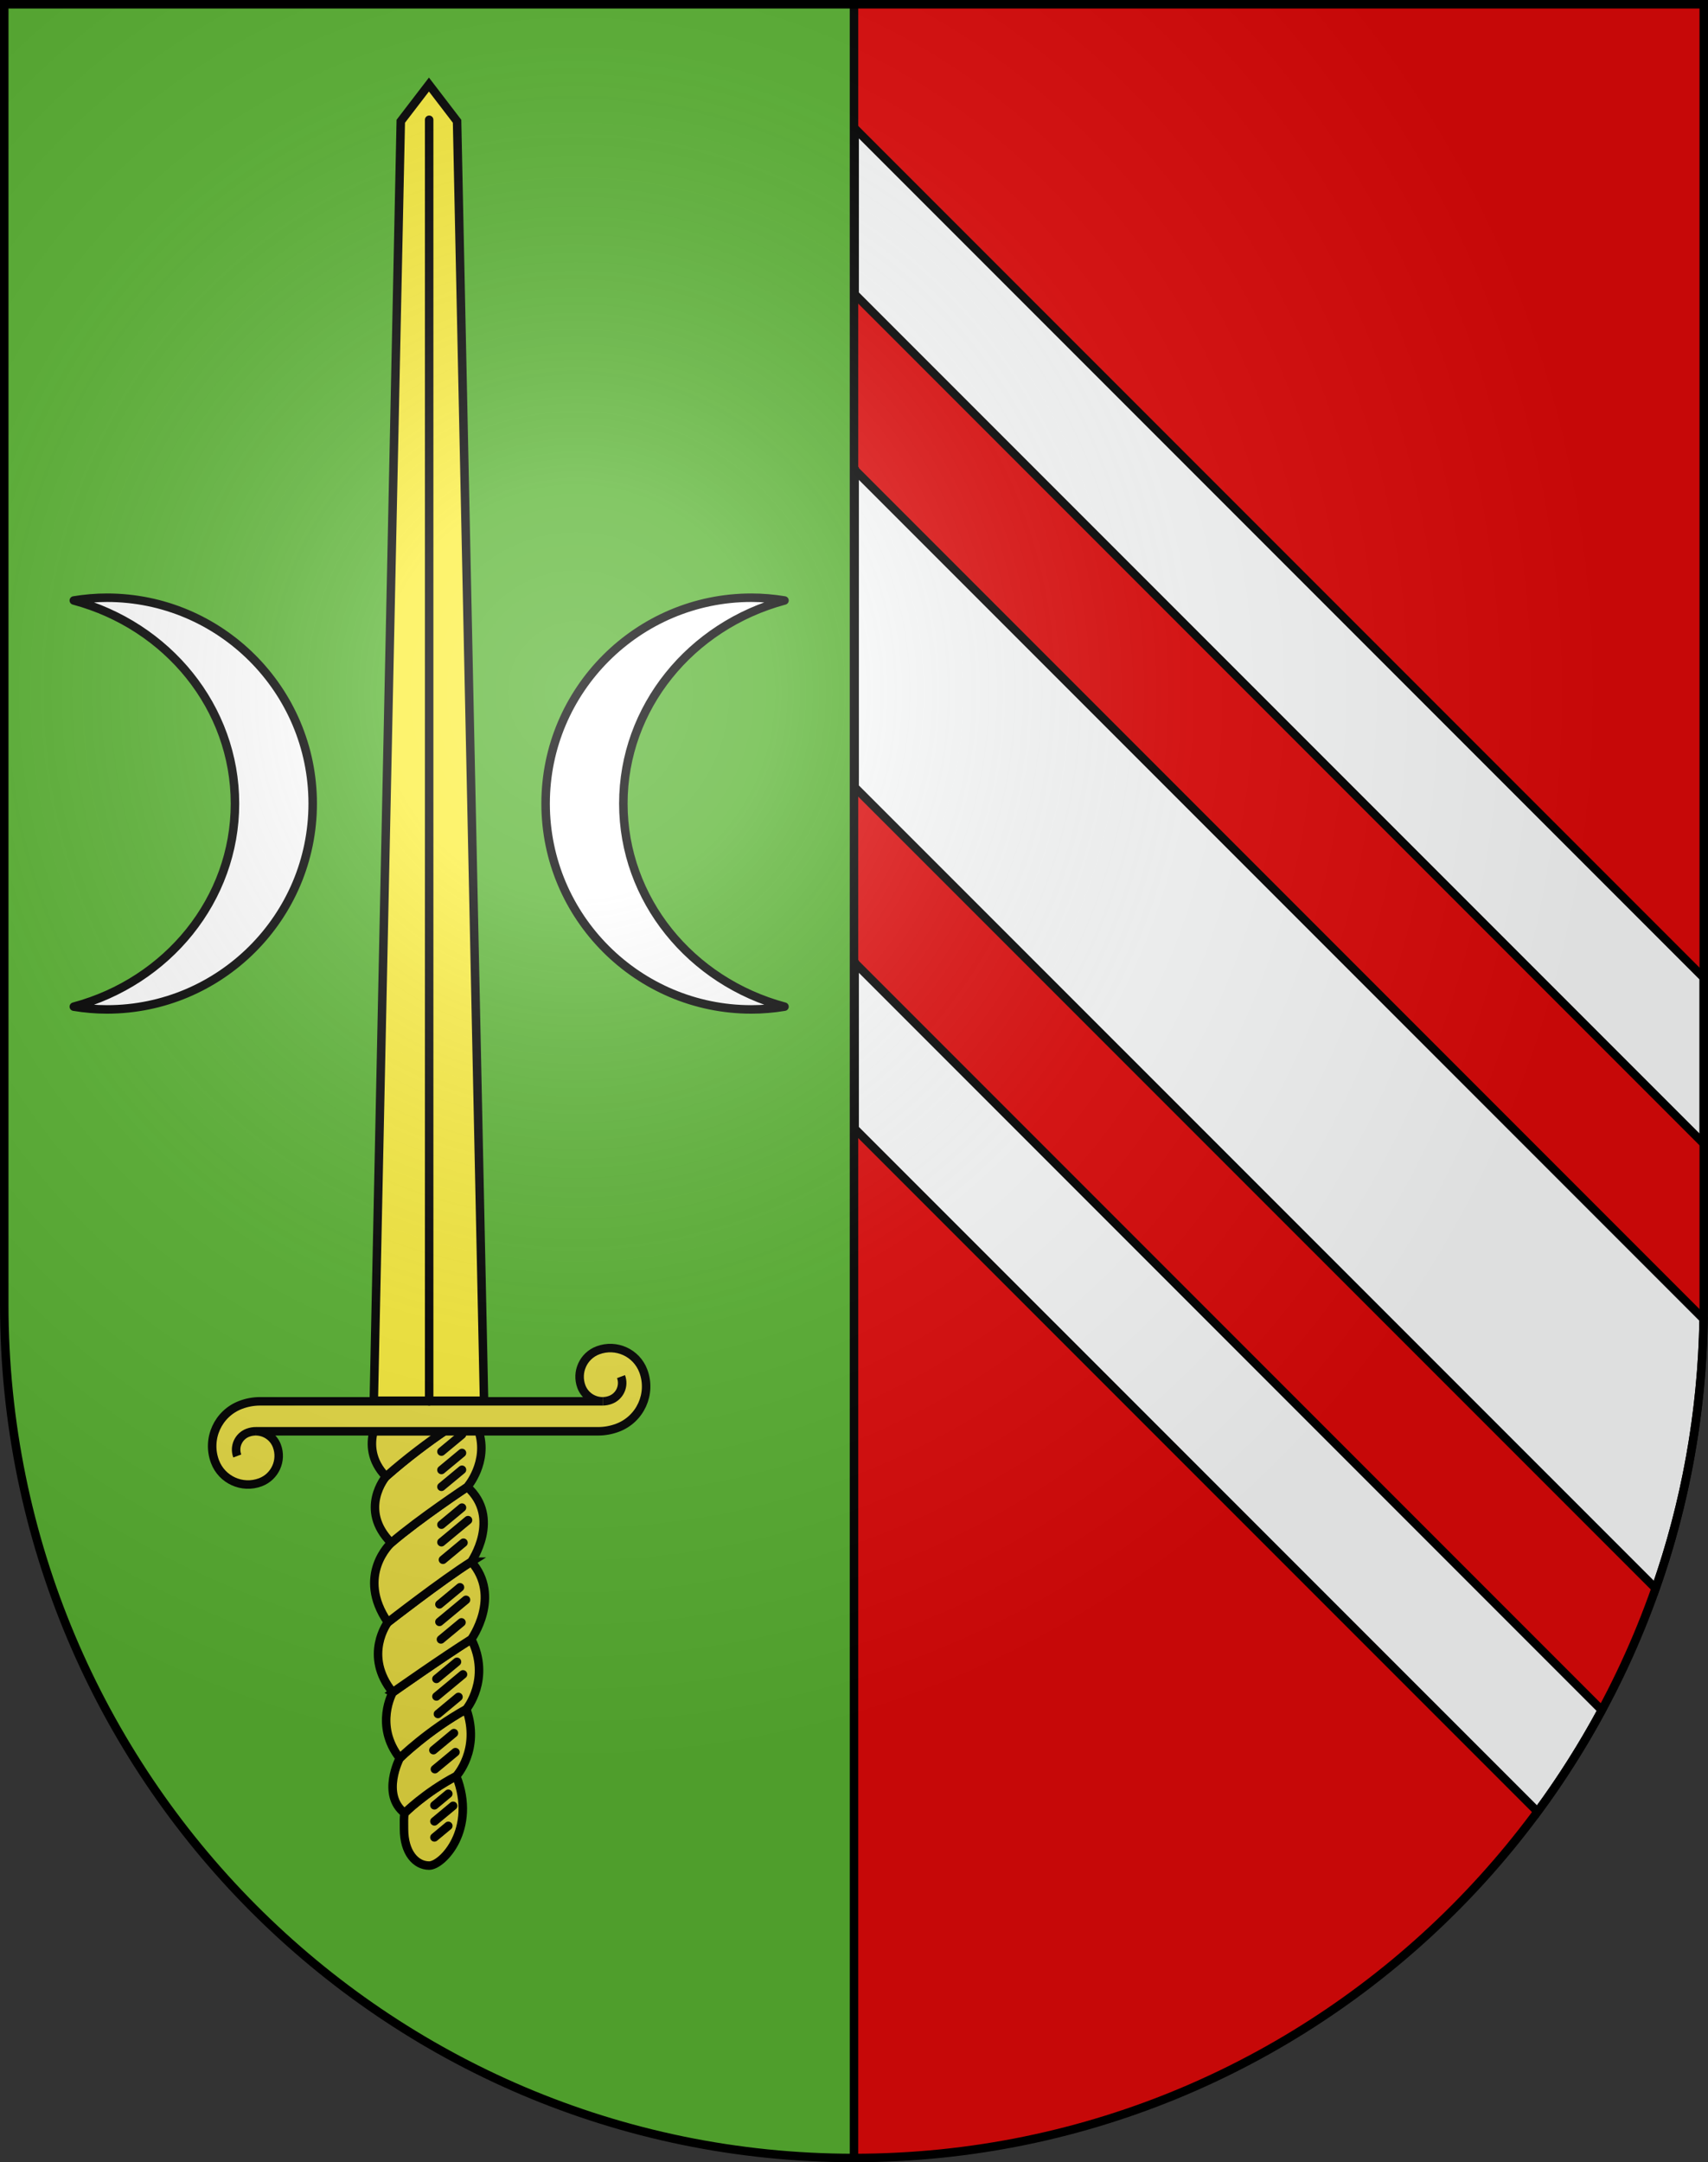 <?xml version="1.0" encoding="UTF-8"?>
<svg version="1.0" viewBox="0 0 603 763" xmlns="http://www.w3.org/2000/svg" xmlns:cc="http://web.resource.org/cc/" xmlns:dc="http://purl.org/dc/elements/1.1/" xmlns:rdf="http://www.w3.org/1999/02/22-rdf-syntax-ns#" xmlns:xlink="http://www.w3.org/1999/xlink">
<rect x="0" y="0" width="603" height="763" fill="#333333" stroke="none"/>
<defs>
<radialGradient id="a" cx="858.04" cy="579.93" r="300" gradientTransform="matrix(1.215 0 0 1.267 -839.19 -490.49)" gradientUnits="userSpaceOnUse">
<stop stop-color="#fff" stop-opacity=".314" offset="0"/>
<stop stop-color="#fff" stop-opacity=".251" offset=".19"/>
<stop stop-color="#6b6b6b" stop-opacity=".125" offset=".6"/>
<stop stop-opacity=".125" offset="1"/>
</radialGradient>
</defs>
<desc>Coat of Arms of Canton of Freiburg (Fribourg)</desc>
<g>
<path d="m1.5 1.5v458.87c0 166.31 134.31 301.13 300 301.13 165.69 0 300-134.82 300-301.13v-458.87h-600z" fill="#e20909"/>
<path d="m1.5 1.5v458.88c0 166.31 134.31 301.12 300 301.12v-760h-300z" fill="#5ab532"/>
</g>
<g stroke="#000">
<path d="m142.83 639.79c-0.296 1.584-0.197 3.164-0.197 5.633 0 8.298 4.121 12.897 8.876 12.897 4.755 0 16.948-12.939 9.569-31.594-11.062 5.828-18.248 13.064-18.248 13.064z" fill="#eade42" stroke-width="3"/>
<path d="m141.13 620.4s-6.691 12.873 1.706 19.392c0 0 7.184-7.237 18.247-13.064 0 0 8.593-9.285 3.556-23.613-13.531 7.507-23.508 17.285-23.508 17.285z" fill="#eade42" stroke-width="3"/>
<path d="m138.66 597.19s-6.618 11.658 2.469 23.214c0 0 9.977-9.779 23.508-17.286 0 0 8.79-10.666 1.763-24.683-10.22 6.419-27.741 18.755-27.741 18.755z" fill="#eade42" stroke-width="3"/>
<path d="m166.4 551.08c-10.22 6.418-29.475 21.393-29.475 21.393s-8.835 11.673 1.734 24.711c0 0 17.52-12.336 27.741-18.754 0 0 10.781-15.026 0-27.35z" fill="#eade42" stroke-width="3"/>
<path d="m164.97 524.7s-16.876 11.172-26.859 19.729c0 0-12.598 11.409-1.188 28.048 0 0 19.254-14.975 29.475-21.393 0 0 10.696-15.45-1.427-26.384z" fill="#eade42" stroke-width="3"/>
<path d="m157.03 504.95c-5.504 3.749-12.957 9.214-20.77 16.086 0 0-9.854 11.594 1.851 23.386 9.983-8.557 26.859-19.729 26.859-19.729s7.599-8.708 4.018-19.744h-11.959v0.001z" fill="#eade42" stroke-width="3"/>
<path d="m131.87 505.06c-1.141 4.507-0.967 10.428 4.384 15.979 7.743-6.811 15.126-12.234 20.614-15.979h-24.998z" fill="#eade42" stroke-width="3"/>
<polygon transform="matrix(1.082 0 0 1.082 -42.47 -22.679)" points="197.19 477.79 188.39 60.514 179.21 48.532 170.02 60.514 161.22 477.79" fill="#fcef3c" stroke-width="2.772"/>
<path d="m212.8 494.49c-3.254 0.032-6.329-1.945-7.539-5.169-1.932-5.15 0.675-10.893 5.826-12.826 6.437-2.415 13.615 0.844 16.031 7.283 3.021 8.047-1.054 17.019-9.101 20.039-2.233 0.838-4.521 1.239-6.774 1.246h-120.79c3.166 0.064 6.122 2.023 7.304 5.169 1.932 5.15-0.675 10.893-5.826 12.826-6.437 2.415-13.615-0.844-16.031-7.283-3.021-8.047 1.054-17.019 9.101-20.039 2.233-0.838 4.521-1.239 6.774-1.246h121.03-0.003z" fill="#eadf45" stroke-width="3"/>
<line x1="151.51" x2="151.51" y1="494.5" y2="42.272" fill="none" stroke-linecap="round" stroke-linejoin="round" stroke-width="3"/>
<path d="m83.768 513.78c-1.237-3.296 0.432-6.97 3.728-8.207 0.974-0.366 1.975-0.528 2.956-0.51" fill="none" stroke-width="3"/>
<path d="m219.25 485.77c1.237 3.296-0.432 6.97-3.728 8.207-0.897 0.337-1.816 0.501-2.721 0.51" fill="none" stroke-width="3"/>
<line x1="163.1" x2="155.85" y1="532" y2="538.02" fill="none" stroke-linecap="round" stroke-linejoin="round" stroke-width="3"/>
<line x1="163.1" x2="155.85" y1="512.71" y2="518.72" fill="none" stroke-linecap="round" stroke-linejoin="round" stroke-width="3"/>
<line x1="163.1" x2="155.85" y1="518.64" y2="524.65" fill="none" stroke-linecap="round" stroke-linejoin="round" stroke-width="3"/>
<line x1="163.1" x2="155.85" y1="506.22" y2="512.23" fill="none" stroke-linecap="round" stroke-linejoin="round" stroke-width="3"/>
<line x1="165.23" x2="155.85" y1="536.42" y2="544.21" fill="none" stroke-linecap="round" stroke-linejoin="round" stroke-width="3"/>
<line x1="163.63" x2="156.38" y1="544.38" y2="550.4" fill="none" stroke-linecap="round" stroke-linejoin="round" stroke-width="3"/>
<line x1="162.39" x2="155.14" y1="560.12" y2="566.13" fill="none" stroke-linecap="round" stroke-linejoin="round" stroke-width="3"/>
<line x1="164.52" x2="155.14" y1="564.54" y2="572.32" fill="none" stroke-linecap="round" stroke-linejoin="round" stroke-width="3"/>
<line x1="162.92" x2="155.67" y1="572.5" y2="578.51" fill="none" stroke-linecap="round" stroke-linejoin="round" stroke-width="3"/>
<line x1="161.33" x2="154.08" y1="586.42" y2="592.44" fill="none" stroke-linecap="round" stroke-linejoin="round" stroke-width="3"/>
<line x1="163.46" x2="154.08" y1="590.85" y2="598.63" fill="none" stroke-linecap="round" stroke-linejoin="round" stroke-width="3"/>
<line x1="161.86" x2="154.61" y1="598.8" y2="604.82" fill="none" stroke-linecap="round" stroke-linejoin="round" stroke-width="3"/>
<line x1="160.26" x2="153.01" y1="611.57" y2="617.59" fill="none" stroke-linecap="round" stroke-linejoin="round" stroke-width="3"/>
<line x1="160.79" x2="153.54" y1="618.29" y2="624.3" fill="none" stroke-linecap="round" stroke-linejoin="round" stroke-width="3"/>
<line x1="158.27" x2="153.37" y1="632.98" y2="637.05" fill="none" stroke-linecap="round" stroke-linejoin="round" stroke-width="3"/>
<line x1="159.97" x2="153.37" y1="637.23" y2="642.71" fill="none" stroke-linecap="round" stroke-linejoin="round" stroke-width="3"/>
<line x1="158.27" x2="153.37" y1="644.3" y2="648.37" fill="none" stroke-linecap="round" stroke-linejoin="round" stroke-width="3"/>
<path d="m220.07 283.56c0-33.844 23.783-62.77 56.892-71.667-3.88-0.642-7.781-0.976-11.693-0.976-40.056 0-72.645 32.587-72.645 72.643s32.589 72.643 72.645 72.643c3.912 0 7.813-0.334 11.693-0.976-33.109-8.893-56.892-37.824-56.892-71.667zm-182.31-72.643c-3.917 0-7.819 0.334-11.699 0.976 33.108 8.897 56.896 37.823 56.896 71.667s-23.788 62.774-56.896 71.667c3.88 0.642 7.787 0.976 11.699 0.976 40.05 0 72.637-32.587 72.637-72.643s-32.587-72.643-72.637-72.643z" fill="#fff" stroke-linecap="round" stroke-linejoin="round" stroke-miterlimit="5" stroke-width="3"/>
<path d="m301.75 45.281v58.531l299.75 299.75v-58.531l-299.75-299.75zm0 120.5v112l282.75 282.72c10.467-29.808 16.388-61.76 16.938-95.031l-299.69-299.69zm0 173.94v58.562l241.06 241.03c8.376-11.361 15.945-23.337 22.688-35.844l-263.75-263.75z" fill="#feffff" stroke-width="2.95"/>
<path d="m301.5 2.347v758.08" fill="none" stroke-width="3"/>
</g>
<g>
<path d="m1.5 1.5v458.87c0 166.31 134.31 301.13 300 301.13 165.69 0 300-134.82 300-301.13v-458.87h-600z" fill="url(#a)"/>
<path d="m1.5 1.5v458.87c0 166.31 134.31 301.13 300 301.13 165.69 0 300-134.82 300-301.13v-458.87h-600z" fill="none" stroke="#000" stroke-width="3"/>
</g>
</svg>
